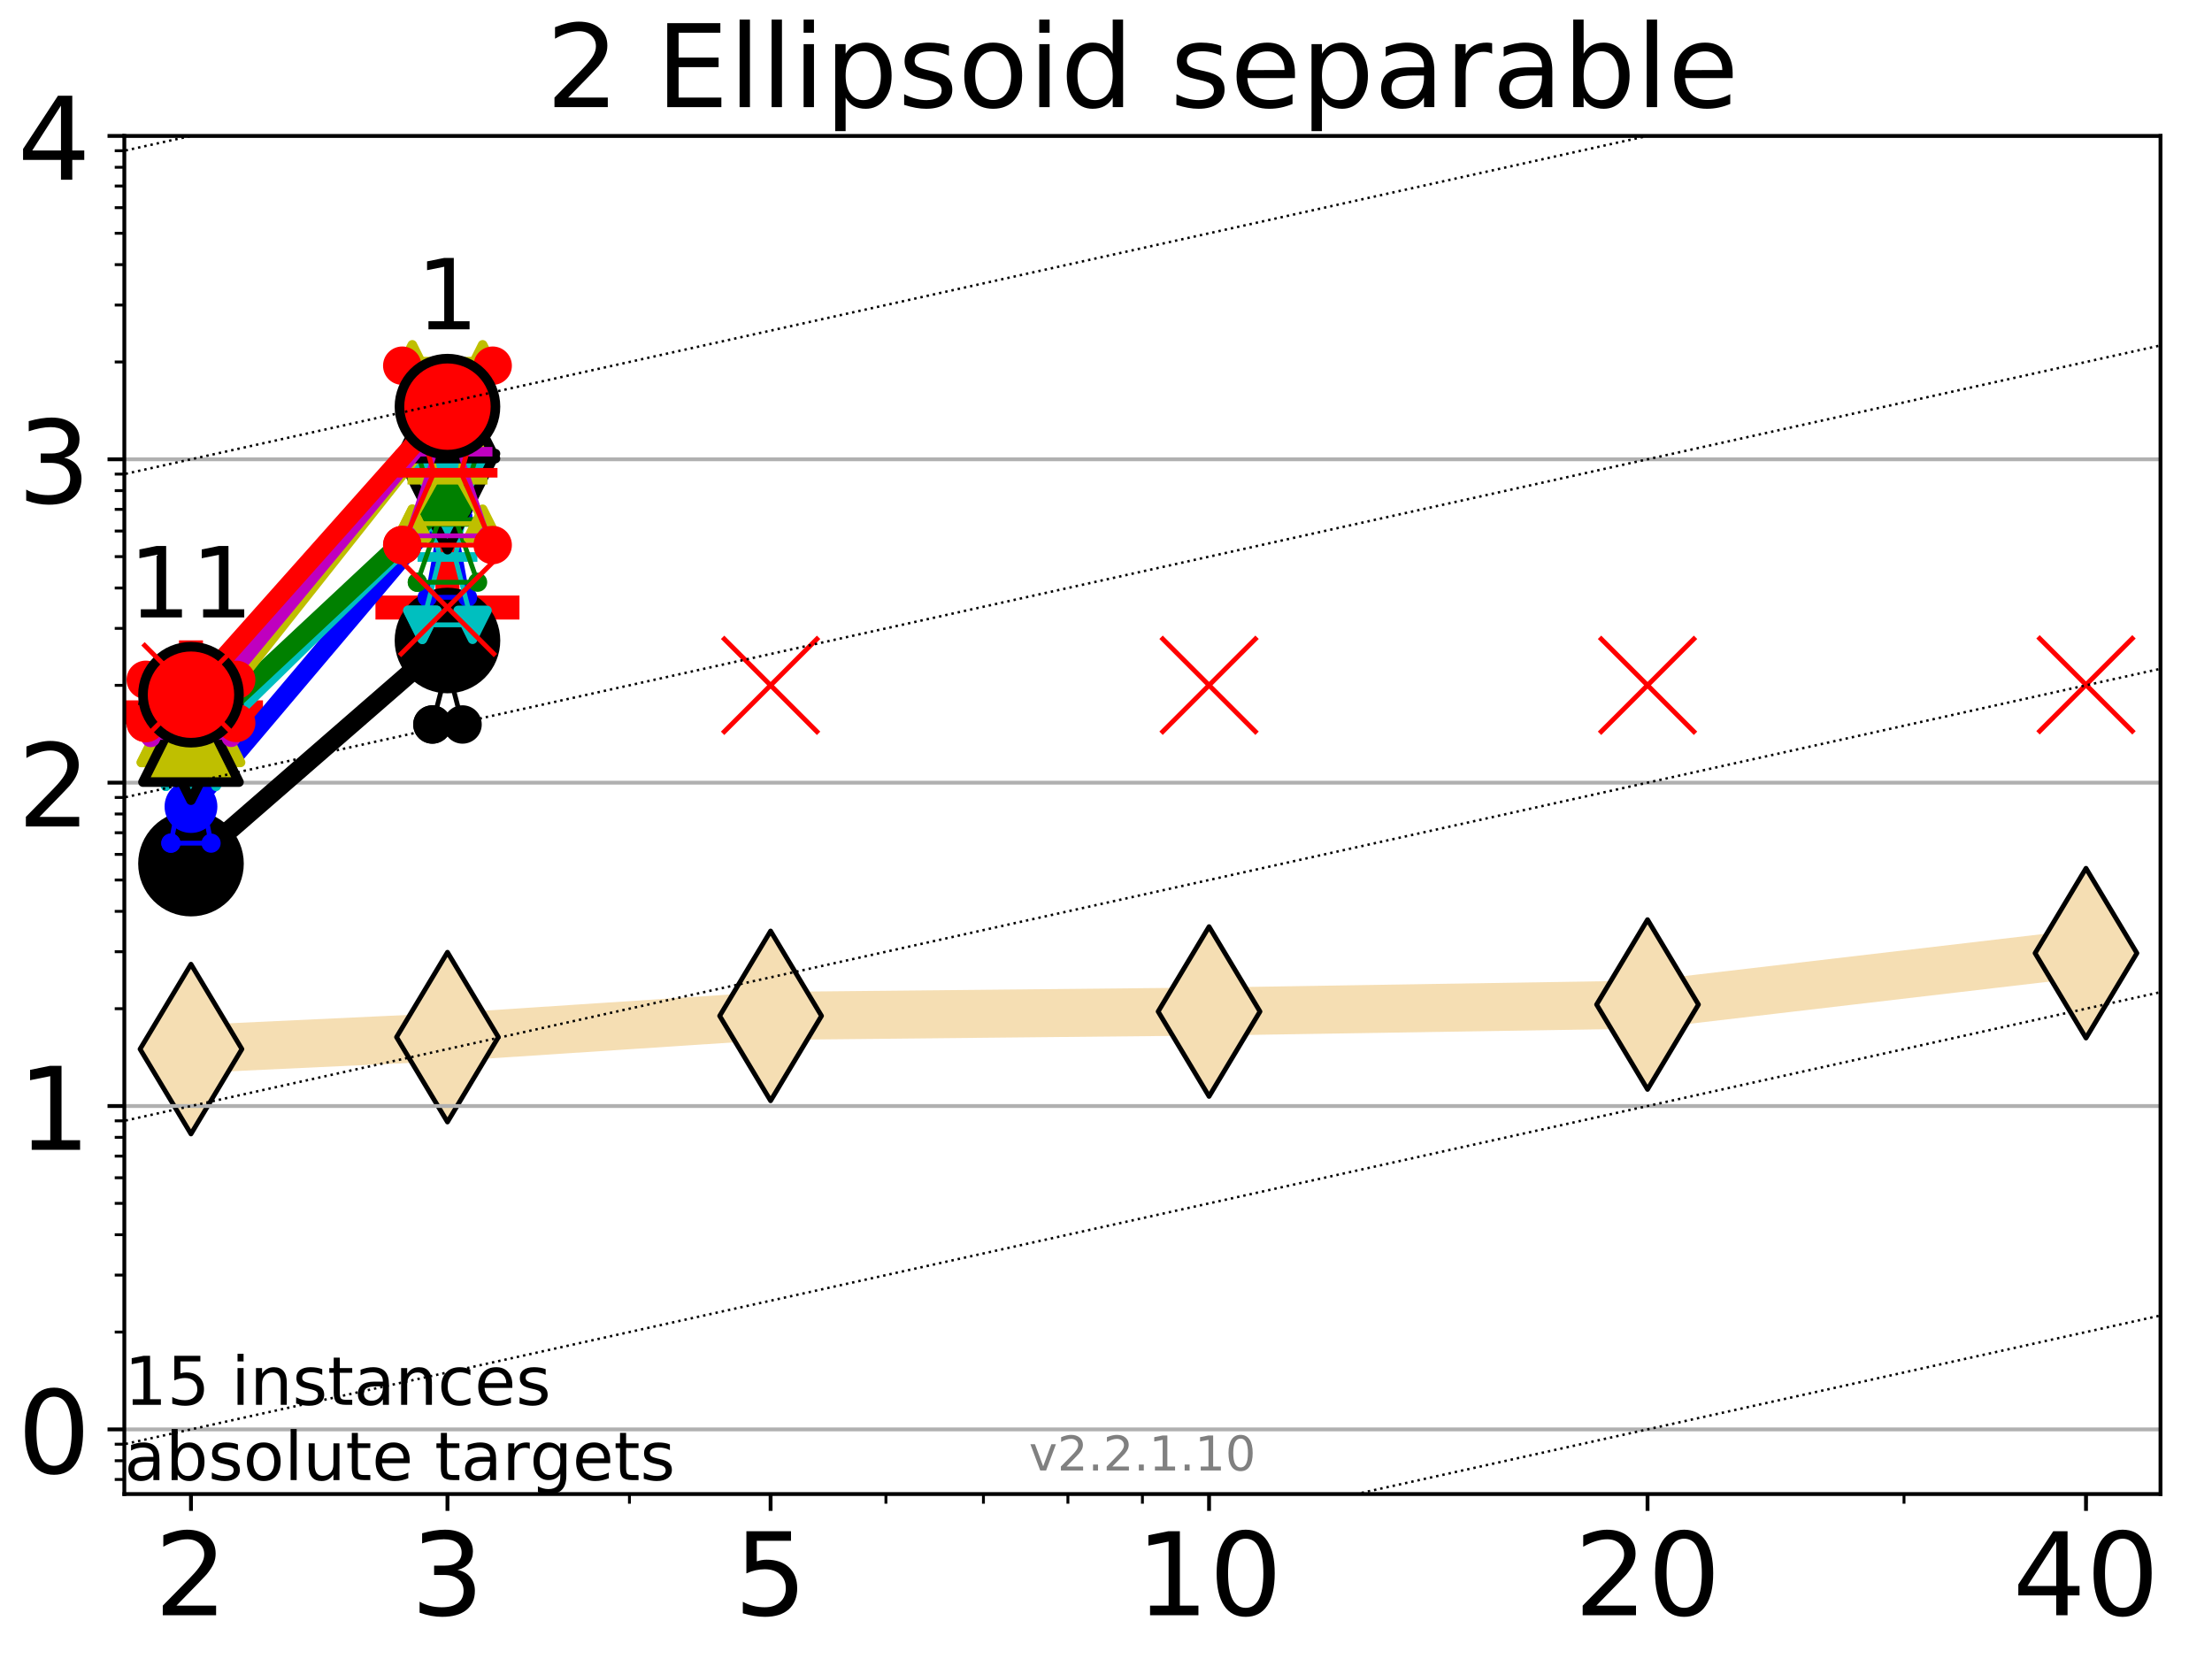 <?xml version="1.0" encoding="utf-8" standalone="no"?>
<!DOCTYPE svg PUBLIC "-//W3C//DTD SVG 1.1//EN"
  "http://www.w3.org/Graphics/SVG/1.1/DTD/svg11.dtd">
<!-- Created with matplotlib (http://matplotlib.org/) -->
<svg height="345.6pt" version="1.1" viewBox="0 0 460.8 345.6" width="460.8pt" xmlns="http://www.w3.org/2000/svg" xmlns:xlink="http://www.w3.org/1999/xlink">
 <defs>
  <style type="text/css">
*{stroke-linecap:butt;stroke-linejoin:round;}
  </style>
 </defs>
 <g id="figure_1">
  <g id="patch_1">
   <path d="M 0 345.6 
L 460.8 345.6 
L 460.8 0 
L 0 0 
z
" style="fill:#ffffff;"/>
  </g>
  <g id="axes_1">
   <g id="patch_2">
    <path d="M 25.9 311.24 
L 450.072 311.24 
L 450.072 28.32 
L 25.9 28.32 
z
" style="fill:#ffffff;"/>
   </g>
   <g id="line2d_1">
    <path clip-path="url(#p20075b261d)" d="M 39.784 218.544 
L 93.215 216.053 
L 160.53 211.628 
L 251.87 210.719 
L 343.211 209.263 
L 434.551 198.56 
" style="fill:none;stroke:#f5deb3;stroke-linecap:square;stroke-width:10;"/>
    <defs>
     <path d="M -0 17.678 
L 10.607 0 
L 0 -17.678 
L -10.607 -0 
z
" id="m972cfea1f5" style="stroke:#000000;stroke-linejoin:miter;"/>
    </defs>
    <g clip-path="url(#p20075b261d)">
     <use style="fill:#f5deb3;stroke:#000000;stroke-linejoin:miter;" x="39.784" xlink:href="#m972cfea1f5" y="218.544"/>
     <use style="fill:#f5deb3;stroke:#000000;stroke-linejoin:miter;" x="93.215" xlink:href="#m972cfea1f5" y="216.053"/>
     <use style="fill:#f5deb3;stroke:#000000;stroke-linejoin:miter;" x="160.53" xlink:href="#m972cfea1f5" y="211.628"/>
     <use style="fill:#f5deb3;stroke:#000000;stroke-linejoin:miter;" x="251.87" xlink:href="#m972cfea1f5" y="210.719"/>
     <use style="fill:#f5deb3;stroke:#000000;stroke-linejoin:miter;" x="343.211" xlink:href="#m972cfea1f5" y="209.263"/>
     <use style="fill:#f5deb3;stroke:#000000;stroke-linejoin:miter;" x="434.551" xlink:href="#m972cfea1f5" y="198.56"/>
    </g>
   </g>
   <g id="line2d_2">
    <defs>
     <path d="M -15 0 
L 15 0 
M 0 15 
L 0 -15 
" id="ma375ad70b9" style="stroke:#ff0000;stroke-width:5;"/>
    </defs>
    <g clip-path="url(#p20075b261d)">
     <use style="fill:#ff0000;stroke:#ff0000;stroke-width:5;" x="93.215" xlink:href="#ma375ad70b9" y="126.562"/>
    </g>
   </g>
   <g id="line2d_3">
    <g clip-path="url(#p20075b261d)">
     <use style="fill:#ff0000;stroke:#ff0000;stroke-width:5;" x="39.784" xlink:href="#ma375ad70b9" y="148.394"/>
    </g>
   </g>
   <g id="matplotlib.axis_1">
    <g id="xtick_1">
     <g id="line2d_4">
      <defs>
       <path d="M 0 0 
L 0 3.5 
" id="m5b52844f54" style="stroke:#000000;stroke-width:0.8;"/>
      </defs>
      <g>
       <use style="stroke:#000000;stroke-width:0.8;" x="39.784" xlink:href="#m5b52844f54" y="311.24"/>
      </g>
     </g>
     <g id="text_1">
      <!-- 2 -->
      <defs>
       <path d="M 19.188 8.297 
L 53.609 8.297 
L 53.609 0 
L 7.328 0 
L 7.328 8.297 
Q 12.938 14.109 22.625 23.891 
Q 32.328 33.688 34.812 36.531 
Q 39.547 41.844 41.422 45.531 
Q 43.312 49.219 43.312 52.781 
Q 43.312 58.594 39.234 62.25 
Q 35.156 65.922 28.609 65.922 
Q 23.969 65.922 18.812 64.312 
Q 13.672 62.703 7.812 59.422 
L 7.812 69.391 
Q 13.766 71.781 18.938 73 
Q 24.125 74.219 28.422 74.219 
Q 39.75 74.219 46.484 68.547 
Q 53.219 62.891 53.219 53.422 
Q 53.219 48.922 51.531 44.891 
Q 49.859 40.875 45.406 35.406 
Q 44.188 33.984 37.641 27.219 
Q 31.109 20.453 19.188 8.297 
z
" id="DejaVuSans-32"/>
      </defs>
      <g transform="translate(32.149 336.476)scale(0.24 -0.24)">
       <use xlink:href="#DejaVuSans-32"/>
      </g>
     </g>
    </g>
    <g id="xtick_2">
     <g id="line2d_5">
      <g>
       <use style="stroke:#000000;stroke-width:0.8;" x="93.215" xlink:href="#m5b52844f54" y="311.24"/>
      </g>
     </g>
     <g id="text_2">
      <!-- 3 -->
      <defs>
       <path d="M 40.578 39.312 
Q 47.656 37.797 51.625 33 
Q 55.609 28.219 55.609 21.188 
Q 55.609 10.406 48.188 4.484 
Q 40.766 -1.422 27.094 -1.422 
Q 22.516 -1.422 17.656 -0.516 
Q 12.797 0.391 7.625 2.203 
L 7.625 11.719 
Q 11.719 9.328 16.594 8.109 
Q 21.484 6.891 26.812 6.891 
Q 36.078 6.891 40.938 10.547 
Q 45.797 14.203 45.797 21.188 
Q 45.797 27.641 41.281 31.266 
Q 36.766 34.906 28.719 34.906 
L 20.219 34.906 
L 20.219 43.016 
L 29.109 43.016 
Q 36.375 43.016 40.234 45.922 
Q 44.094 48.828 44.094 54.297 
Q 44.094 59.906 40.109 62.906 
Q 36.141 65.922 28.719 65.922 
Q 24.656 65.922 20.016 65.031 
Q 15.375 64.156 9.812 62.312 
L 9.812 71.094 
Q 15.438 72.656 20.344 73.438 
Q 25.25 74.219 29.594 74.219 
Q 40.828 74.219 47.359 69.109 
Q 53.906 64.016 53.906 55.328 
Q 53.906 49.266 50.438 45.094 
Q 46.969 40.922 40.578 39.312 
z
" id="DejaVuSans-33"/>
      </defs>
      <g transform="translate(85.58 336.476)scale(0.24 -0.24)">
       <use xlink:href="#DejaVuSans-33"/>
      </g>
     </g>
    </g>
    <g id="xtick_3">
     <g id="line2d_6">
      <g>
       <use style="stroke:#000000;stroke-width:0.8;" x="160.53" xlink:href="#m5b52844f54" y="311.24"/>
      </g>
     </g>
     <g id="text_3">
      <!-- 5 -->
      <defs>
       <path d="M 10.797 72.906 
L 49.516 72.906 
L 49.516 64.594 
L 19.828 64.594 
L 19.828 46.734 
Q 21.969 47.469 24.109 47.828 
Q 26.266 48.188 28.422 48.188 
Q 40.625 48.188 47.75 41.5 
Q 54.891 34.812 54.891 23.391 
Q 54.891 11.625 47.562 5.094 
Q 40.234 -1.422 26.906 -1.422 
Q 22.312 -1.422 17.547 -0.641 
Q 12.797 0.141 7.719 1.703 
L 7.719 11.625 
Q 12.109 9.234 16.797 8.062 
Q 21.484 6.891 26.703 6.891 
Q 35.156 6.891 40.078 11.328 
Q 45.016 15.766 45.016 23.391 
Q 45.016 31 40.078 35.438 
Q 35.156 39.891 26.703 39.891 
Q 22.75 39.891 18.812 39.016 
Q 14.891 38.141 10.797 36.281 
z
" id="DejaVuSans-35"/>
      </defs>
      <g transform="translate(152.895 336.476)scale(0.24 -0.24)">
       <use xlink:href="#DejaVuSans-35"/>
      </g>
     </g>
    </g>
    <g id="xtick_4">
     <g id="line2d_7">
      <g>
       <use style="stroke:#000000;stroke-width:0.8;" x="251.87" xlink:href="#m5b52844f54" y="311.24"/>
      </g>
     </g>
     <g id="text_4">
      <!-- 10 -->
      <defs>
       <path d="M 12.406 8.297 
L 28.516 8.297 
L 28.516 63.922 
L 10.984 60.406 
L 10.984 69.391 
L 28.422 72.906 
L 38.281 72.906 
L 38.281 8.297 
L 54.391 8.297 
L 54.391 0 
L 12.406 0 
z
" id="DejaVuSans-31"/>
       <path d="M 31.781 66.406 
Q 24.172 66.406 20.328 58.906 
Q 16.5 51.422 16.5 36.375 
Q 16.5 21.391 20.328 13.891 
Q 24.172 6.391 31.781 6.391 
Q 39.453 6.391 43.281 13.891 
Q 47.125 21.391 47.125 36.375 
Q 47.125 51.422 43.281 58.906 
Q 39.453 66.406 31.781 66.406 
z
M 31.781 74.219 
Q 44.047 74.219 50.516 64.516 
Q 56.984 54.828 56.984 36.375 
Q 56.984 17.969 50.516 8.266 
Q 44.047 -1.422 31.781 -1.422 
Q 19.531 -1.422 13.062 8.266 
Q 6.594 17.969 6.594 36.375 
Q 6.594 54.828 13.062 64.516 
Q 19.531 74.219 31.781 74.219 
z
" id="DejaVuSans-30"/>
      </defs>
      <g transform="translate(236.6 336.476)scale(0.24 -0.24)">
       <use xlink:href="#DejaVuSans-31"/>
       <use x="63.623" xlink:href="#DejaVuSans-30"/>
      </g>
     </g>
    </g>
    <g id="xtick_5">
     <g id="line2d_8">
      <g>
       <use style="stroke:#000000;stroke-width:0.8;" x="343.211" xlink:href="#m5b52844f54" y="311.24"/>
      </g>
     </g>
     <g id="text_5">
      <!-- 20 -->
      <g transform="translate(327.941 336.476)scale(0.24 -0.24)">
       <use xlink:href="#DejaVuSans-32"/>
       <use x="63.623" xlink:href="#DejaVuSans-30"/>
      </g>
     </g>
    </g>
    <g id="xtick_6">
     <g id="line2d_9">
      <g>
       <use style="stroke:#000000;stroke-width:0.8;" x="434.551" xlink:href="#m5b52844f54" y="311.24"/>
      </g>
     </g>
     <g id="text_6">
      <!-- 40 -->
      <defs>
       <path d="M 37.797 64.312 
L 12.891 25.391 
L 37.797 25.391 
z
M 35.203 72.906 
L 47.609 72.906 
L 47.609 25.391 
L 58.016 25.391 
L 58.016 17.188 
L 47.609 17.188 
L 47.609 0 
L 37.797 0 
L 37.797 17.188 
L 4.891 17.188 
L 4.891 26.703 
z
" id="DejaVuSans-34"/>
      </defs>
      <g transform="translate(419.281 336.476)scale(0.24 -0.24)">
       <use xlink:href="#DejaVuSans-34"/>
       <use x="63.623" xlink:href="#DejaVuSans-30"/>
      </g>
     </g>
    </g>
    <g id="xtick_7">
     <g id="line2d_10">
      <defs>
       <path d="M 0 0 
L 0 2 
" id="m2c2485f15c" style="stroke:#000000;stroke-width:0.6;"/>
      </defs>
      <g>
       <use style="stroke:#000000;stroke-width:0.6;" x="39.784" xlink:href="#m2c2485f15c" y="311.24"/>
      </g>
     </g>
    </g>
    <g id="xtick_8">
     <g id="line2d_11">
      <g>
       <use style="stroke:#000000;stroke-width:0.6;" x="93.215" xlink:href="#m2c2485f15c" y="311.24"/>
      </g>
     </g>
    </g>
    <g id="xtick_9">
     <g id="line2d_12">
      <g>
       <use style="stroke:#000000;stroke-width:0.6;" x="131.125" xlink:href="#m2c2485f15c" y="311.24"/>
      </g>
     </g>
    </g>
    <g id="xtick_10">
     <g id="line2d_13">
      <g>
       <use style="stroke:#000000;stroke-width:0.6;" x="160.53" xlink:href="#m2c2485f15c" y="311.24"/>
      </g>
     </g>
    </g>
    <g id="xtick_11">
     <g id="line2d_14">
      <g>
       <use style="stroke:#000000;stroke-width:0.6;" x="184.555" xlink:href="#m2c2485f15c" y="311.24"/>
      </g>
     </g>
    </g>
    <g id="xtick_12">
     <g id="line2d_15">
      <g>
       <use style="stroke:#000000;stroke-width:0.6;" x="204.869" xlink:href="#m2c2485f15c" y="311.24"/>
      </g>
     </g>
    </g>
    <g id="xtick_13">
     <g id="line2d_16">
      <g>
       <use style="stroke:#000000;stroke-width:0.6;" x="222.465" xlink:href="#m2c2485f15c" y="311.24"/>
      </g>
     </g>
    </g>
    <g id="xtick_14">
     <g id="line2d_17">
      <g>
       <use style="stroke:#000000;stroke-width:0.6;" x="237.986" xlink:href="#m2c2485f15c" y="311.24"/>
      </g>
     </g>
    </g>
    <g id="xtick_15">
     <g id="line2d_18">
      <g>
       <use style="stroke:#000000;stroke-width:0.6;" x="343.211" xlink:href="#m2c2485f15c" y="311.24"/>
      </g>
     </g>
    </g>
    <g id="xtick_16">
     <g id="line2d_19">
      <g>
       <use style="stroke:#000000;stroke-width:0.6;" x="396.641" xlink:href="#m2c2485f15c" y="311.24"/>
      </g>
     </g>
    </g>
    <g id="xtick_17">
     <g id="line2d_20">
      <g>
       <use style="stroke:#000000;stroke-width:0.6;" x="434.551" xlink:href="#m2c2485f15c" y="311.24"/>
      </g>
     </g>
    </g>
   </g>
   <g id="matplotlib.axis_2">
    <g id="ytick_1">
     <g id="line2d_21">
      <path clip-path="url(#p20075b261d)" d="M 25.9 297.768 
L 450.072 297.768 
" style="fill:none;stroke:#b0b0b0;stroke-linecap:square;stroke-width:0.8;"/>
     </g>
     <g id="line2d_22">
      <defs>
       <path d="M 0 0 
L -3.5 0 
" id="mb61bad7399" style="stroke:#000000;stroke-width:0.8;"/>
      </defs>
      <g>
       <use style="stroke:#000000;stroke-width:0.8;" x="25.9" xlink:href="#mb61bad7399" y="297.768"/>
      </g>
     </g>
     <g id="text_7">
      <!-- 0 -->
      <g transform="translate(3.63 306.886)scale(0.24 -0.24)">
       <use xlink:href="#DejaVuSans-30"/>
      </g>
     </g>
    </g>
    <g id="ytick_2">
     <g id="line2d_23">
      <path clip-path="url(#p20075b261d)" d="M 25.9 230.406 
L 450.072 230.406 
" style="fill:none;stroke:#b0b0b0;stroke-linecap:square;stroke-width:0.8;"/>
     </g>
     <g id="line2d_24">
      <g>
       <use style="stroke:#000000;stroke-width:0.8;" x="25.9" xlink:href="#mb61bad7399" y="230.406"/>
      </g>
     </g>
     <g id="text_8">
      <!-- 1 -->
      <g transform="translate(3.63 239.524)scale(0.24 -0.24)">
       <use xlink:href="#DejaVuSans-31"/>
      </g>
     </g>
    </g>
    <g id="ytick_3">
     <g id="line2d_25">
      <path clip-path="url(#p20075b261d)" d="M 25.9 163.044 
L 450.072 163.044 
" style="fill:none;stroke:#b0b0b0;stroke-linecap:square;stroke-width:0.8;"/>
     </g>
     <g id="line2d_26">
      <g>
       <use style="stroke:#000000;stroke-width:0.8;" x="25.9" xlink:href="#mb61bad7399" y="163.044"/>
      </g>
     </g>
     <g id="text_9">
      <!-- 2 -->
      <g transform="translate(3.63 172.162)scale(0.24 -0.24)">
       <use xlink:href="#DejaVuSans-32"/>
      </g>
     </g>
    </g>
    <g id="ytick_4">
     <g id="line2d_27">
      <path clip-path="url(#p20075b261d)" d="M 25.9 95.682 
L 450.072 95.682 
" style="fill:none;stroke:#b0b0b0;stroke-linecap:square;stroke-width:0.8;"/>
     </g>
     <g id="line2d_28">
      <g>
       <use style="stroke:#000000;stroke-width:0.8;" x="25.9" xlink:href="#mb61bad7399" y="95.682"/>
      </g>
     </g>
     <g id="text_10">
      <!-- 3 -->
      <g transform="translate(3.63 104.8)scale(0.24 -0.24)">
       <use xlink:href="#DejaVuSans-33"/>
      </g>
     </g>
    </g>
    <g id="ytick_5">
     <g id="line2d_29">
      <path clip-path="url(#p20075b261d)" d="M 25.9 28.32 
L 450.072 28.32 
" style="fill:none;stroke:#b0b0b0;stroke-linecap:square;stroke-width:0.8;"/>
     </g>
     <g id="line2d_30">
      <g>
       <use style="stroke:#000000;stroke-width:0.8;" x="25.9" xlink:href="#mb61bad7399" y="28.32"/>
      </g>
     </g>
     <g id="text_11">
      <!-- 4 -->
      <g transform="translate(3.63 37.438)scale(0.24 -0.24)">
       <use xlink:href="#DejaVuSans-34"/>
      </g>
     </g>
    </g>
    <g id="ytick_6">
     <g id="line2d_31">
      <defs>
       <path d="M 0 0 
L -2 0 
" id="m30f5bf0f8b" style="stroke:#000000;stroke-width:0.6;"/>
      </defs>
      <g>
       <use style="stroke:#000000;stroke-width:0.6;" x="25.9" xlink:href="#m30f5bf0f8b" y="308.202"/>
      </g>
     </g>
    </g>
    <g id="ytick_7">
     <g id="line2d_32">
      <g>
       <use style="stroke:#000000;stroke-width:0.6;" x="25.9" xlink:href="#m30f5bf0f8b" y="304.296"/>
      </g>
     </g>
    </g>
    <g id="ytick_8">
     <g id="line2d_33">
      <g>
       <use style="stroke:#000000;stroke-width:0.6;" x="25.9" xlink:href="#m30f5bf0f8b" y="300.85"/>
      </g>
     </g>
    </g>
    <g id="ytick_9">
     <g id="line2d_34">
      <g>
       <use style="stroke:#000000;stroke-width:0.6;" x="25.9" xlink:href="#m30f5bf0f8b" y="277.49"/>
      </g>
     </g>
    </g>
    <g id="ytick_10">
     <g id="line2d_35">
      <g>
       <use style="stroke:#000000;stroke-width:0.6;" x="25.9" xlink:href="#m30f5bf0f8b" y="265.628"/>
      </g>
     </g>
    </g>
    <g id="ytick_11">
     <g id="line2d_36">
      <g>
       <use style="stroke:#000000;stroke-width:0.6;" x="25.9" xlink:href="#m30f5bf0f8b" y="257.212"/>
      </g>
     </g>
    </g>
    <g id="ytick_12">
     <g id="line2d_37">
      <g>
       <use style="stroke:#000000;stroke-width:0.6;" x="25.9" xlink:href="#m30f5bf0f8b" y="250.684"/>
      </g>
     </g>
    </g>
    <g id="ytick_13">
     <g id="line2d_38">
      <g>
       <use style="stroke:#000000;stroke-width:0.6;" x="25.9" xlink:href="#m30f5bf0f8b" y="245.35"/>
      </g>
     </g>
    </g>
    <g id="ytick_14">
     <g id="line2d_39">
      <g>
       <use style="stroke:#000000;stroke-width:0.6;" x="25.9" xlink:href="#m30f5bf0f8b" y="240.84"/>
      </g>
     </g>
    </g>
    <g id="ytick_15">
     <g id="line2d_40">
      <g>
       <use style="stroke:#000000;stroke-width:0.6;" x="25.9" xlink:href="#m30f5bf0f8b" y="236.934"/>
      </g>
     </g>
    </g>
    <g id="ytick_16">
     <g id="line2d_41">
      <g>
       <use style="stroke:#000000;stroke-width:0.6;" x="25.9" xlink:href="#m30f5bf0f8b" y="233.488"/>
      </g>
     </g>
    </g>
    <g id="ytick_17">
     <g id="line2d_42">
      <g>
       <use style="stroke:#000000;stroke-width:0.6;" x="25.9" xlink:href="#m30f5bf0f8b" y="210.128"/>
      </g>
     </g>
    </g>
    <g id="ytick_18">
     <g id="line2d_43">
      <g>
       <use style="stroke:#000000;stroke-width:0.6;" x="25.9" xlink:href="#m30f5bf0f8b" y="198.266"/>
      </g>
     </g>
    </g>
    <g id="ytick_19">
     <g id="line2d_44">
      <g>
       <use style="stroke:#000000;stroke-width:0.6;" x="25.9" xlink:href="#m30f5bf0f8b" y="189.85"/>
      </g>
     </g>
    </g>
    <g id="ytick_20">
     <g id="line2d_45">
      <g>
       <use style="stroke:#000000;stroke-width:0.6;" x="25.9" xlink:href="#m30f5bf0f8b" y="183.322"/>
      </g>
     </g>
    </g>
    <g id="ytick_21">
     <g id="line2d_46">
      <g>
       <use style="stroke:#000000;stroke-width:0.6;" x="25.9" xlink:href="#m30f5bf0f8b" y="177.988"/>
      </g>
     </g>
    </g>
    <g id="ytick_22">
     <g id="line2d_47">
      <g>
       <use style="stroke:#000000;stroke-width:0.6;" x="25.9" xlink:href="#m30f5bf0f8b" y="173.478"/>
      </g>
     </g>
    </g>
    <g id="ytick_23">
     <g id="line2d_48">
      <g>
       <use style="stroke:#000000;stroke-width:0.6;" x="25.9" xlink:href="#m30f5bf0f8b" y="169.572"/>
      </g>
     </g>
    </g>
    <g id="ytick_24">
     <g id="line2d_49">
      <g>
       <use style="stroke:#000000;stroke-width:0.6;" x="25.9" xlink:href="#m30f5bf0f8b" y="166.126"/>
      </g>
     </g>
    </g>
    <g id="ytick_25">
     <g id="line2d_50">
      <g>
       <use style="stroke:#000000;stroke-width:0.6;" x="25.9" xlink:href="#m30f5bf0f8b" y="142.766"/>
      </g>
     </g>
    </g>
    <g id="ytick_26">
     <g id="line2d_51">
      <g>
       <use style="stroke:#000000;stroke-width:0.6;" x="25.9" xlink:href="#m30f5bf0f8b" y="130.904"/>
      </g>
     </g>
    </g>
    <g id="ytick_27">
     <g id="line2d_52">
      <g>
       <use style="stroke:#000000;stroke-width:0.6;" x="25.9" xlink:href="#m30f5bf0f8b" y="122.488"/>
      </g>
     </g>
    </g>
    <g id="ytick_28">
     <g id="line2d_53">
      <g>
       <use style="stroke:#000000;stroke-width:0.6;" x="25.9" xlink:href="#m30f5bf0f8b" y="115.96"/>
      </g>
     </g>
    </g>
    <g id="ytick_29">
     <g id="line2d_54">
      <g>
       <use style="stroke:#000000;stroke-width:0.6;" x="25.9" xlink:href="#m30f5bf0f8b" y="110.626"/>
      </g>
     </g>
    </g>
    <g id="ytick_30">
     <g id="line2d_55">
      <g>
       <use style="stroke:#000000;stroke-width:0.6;" x="25.9" xlink:href="#m30f5bf0f8b" y="106.116"/>
      </g>
     </g>
    </g>
    <g id="ytick_31">
     <g id="line2d_56">
      <g>
       <use style="stroke:#000000;stroke-width:0.6;" x="25.9" xlink:href="#m30f5bf0f8b" y="102.21"/>
      </g>
     </g>
    </g>
    <g id="ytick_32">
     <g id="line2d_57">
      <g>
       <use style="stroke:#000000;stroke-width:0.6;" x="25.9" xlink:href="#m30f5bf0f8b" y="98.764"/>
      </g>
     </g>
    </g>
    <g id="ytick_33">
     <g id="line2d_58">
      <g>
       <use style="stroke:#000000;stroke-width:0.6;" x="25.9" xlink:href="#m30f5bf0f8b" y="75.404"/>
      </g>
     </g>
    </g>
    <g id="ytick_34">
     <g id="line2d_59">
      <g>
       <use style="stroke:#000000;stroke-width:0.6;" x="25.9" xlink:href="#m30f5bf0f8b" y="63.542"/>
      </g>
     </g>
    </g>
    <g id="ytick_35">
     <g id="line2d_60">
      <g>
       <use style="stroke:#000000;stroke-width:0.6;" x="25.9" xlink:href="#m30f5bf0f8b" y="55.126"/>
      </g>
     </g>
    </g>
    <g id="ytick_36">
     <g id="line2d_61">
      <g>
       <use style="stroke:#000000;stroke-width:0.6;" x="25.9" xlink:href="#m30f5bf0f8b" y="48.598"/>
      </g>
     </g>
    </g>
    <g id="ytick_37">
     <g id="line2d_62">
      <g>
       <use style="stroke:#000000;stroke-width:0.6;" x="25.9" xlink:href="#m30f5bf0f8b" y="43.264"/>
      </g>
     </g>
    </g>
    <g id="ytick_38">
     <g id="line2d_63">
      <g>
       <use style="stroke:#000000;stroke-width:0.6;" x="25.9" xlink:href="#m30f5bf0f8b" y="38.755"/>
      </g>
     </g>
    </g>
    <g id="ytick_39">
     <g id="line2d_64">
      <g>
       <use style="stroke:#000000;stroke-width:0.6;" x="25.9" xlink:href="#m30f5bf0f8b" y="34.848"/>
      </g>
     </g>
    </g>
    <g id="ytick_40">
     <g id="line2d_65">
      <g>
       <use style="stroke:#000000;stroke-width:0.6;" x="25.9" xlink:href="#m30f5bf0f8b" y="31.402"/>
      </g>
     </g>
    </g>
   </g>
   <g id="line2d_66">
    <path clip-path="url(#p20075b261d)" d="M 36.644 178.98 
L 38.842 178.48 
L 36.644 177.029 
L 42.924 177.029 
L 40.726 178.48 
L 42.924 178.98 
L 36.644 178.98 
" style="fill:none;stroke:#000000;stroke-linecap:square;"/>
   </g>
   <g id="line2d_67">
    <path clip-path="url(#p20075b261d)" d="M 36.644 178.98 
L 42.924 178.98 
L 42.924 177.029 
L 36.644 177.029 
L 36.644 178.98 
" style="fill:none;"/>
    <defs>
     <path d="M 0 3 
C 0.796 3 1.559 2.684 2.121 2.121 
C 2.684 1.559 3 0.796 3 0 
C 3 -0.796 2.684 -1.559 2.121 -2.121 
C 1.559 -2.684 0.796 -3 0 -3 
C -0.796 -3 -1.559 -2.684 -2.121 -2.121 
C -2.684 -1.559 -3 -0.796 -3 0 
C -3 0.796 -2.684 1.559 -2.121 2.121 
C -1.559 2.684 -0.796 3 0 3 
z
" id="m037dd85ccc" style="stroke:#000000;stroke-width:2;"/>
    </defs>
    <g clip-path="url(#p20075b261d)">
     <use style="stroke:#000000;stroke-width:2;" x="36.644" xlink:href="#m037dd85ccc" y="178.98"/>
     <use style="stroke:#000000;stroke-width:2;" x="42.924" xlink:href="#m037dd85ccc" y="178.98"/>
     <use style="stroke:#000000;stroke-width:2;" x="42.924" xlink:href="#m037dd85ccc" y="177.029"/>
     <use style="stroke:#000000;stroke-width:2;" x="36.644" xlink:href="#m037dd85ccc" y="177.029"/>
     <use style="stroke:#000000;stroke-width:2;" x="36.644" xlink:href="#m037dd85ccc" y="178.98"/>
    </g>
   </g>
   <g id="line2d_68">
    <path clip-path="url(#p20075b261d)" d="M 36.644 178.48 
L 42.924 178.48 
" style="fill:none;stroke:#000000;stroke-linecap:square;stroke-width:2;"/>
   </g>
   <g id="line2d_69">
    <path clip-path="url(#p20075b261d)" d="M 90.075 150.923 
L 92.273 142.451 
L 90.075 131.396 
L 96.355 131.396 
L 94.157 142.451 
L 96.355 150.923 
L 90.075 150.923 
" style="fill:none;stroke:#000000;stroke-linecap:square;"/>
   </g>
   <g id="line2d_70">
    <path clip-path="url(#p20075b261d)" d="M 90.075 150.923 
L 96.355 150.923 
L 96.355 131.396 
L 90.075 131.396 
L 90.075 150.923 
" style="fill:none;"/>
    <g clip-path="url(#p20075b261d)">
     <use style="stroke:#000000;stroke-width:2;" x="90.075" xlink:href="#m037dd85ccc" y="150.923"/>
     <use style="stroke:#000000;stroke-width:2;" x="96.355" xlink:href="#m037dd85ccc" y="150.923"/>
     <use style="stroke:#000000;stroke-width:2;" x="96.355" xlink:href="#m037dd85ccc" y="131.396"/>
     <use style="stroke:#000000;stroke-width:2;" x="90.075" xlink:href="#m037dd85ccc" y="131.396"/>
     <use style="stroke:#000000;stroke-width:2;" x="90.075" xlink:href="#m037dd85ccc" y="150.923"/>
    </g>
   </g>
   <g id="line2d_71">
    <path clip-path="url(#p20075b261d)" d="M 90.075 142.451 
L 96.355 142.451 
" style="fill:none;stroke:#000000;stroke-linecap:square;stroke-width:2;"/>
   </g>
   <g id="line2d_72">
    <path clip-path="url(#p20075b261d)" d="M 39.784 179.902 
L 93.215 133.432 
" style="fill:none;stroke:#000000;stroke-linecap:square;stroke-width:4;"/>
   </g>
   <g id="line2d_73">
    <path clip-path="url(#p20075b261d)" d="M 39.784 179.902 
L 93.215 133.432 
" style="fill:none;"/>
    <defs>
     <path d="M 0 10 
C 2.652 10 5.196 8.946 7.071 7.071 
C 8.946 5.196 10 2.652 10 0 
C 10 -2.652 8.946 -5.196 7.071 -7.071 
C 5.196 -8.946 2.652 -10 0 -10 
C -2.652 -10 -5.196 -8.946 -7.071 -7.071 
C -8.946 -5.196 -10 -2.652 -10 0 
C -10 2.652 -8.946 5.196 -7.071 7.071 
C -5.196 8.946 -2.652 10 0 10 
z
" id="m25da7ec4b4" style="stroke:#000000;stroke-width:2;"/>
    </defs>
    <g clip-path="url(#p20075b261d)">
     <use style="stroke:#000000;stroke-width:2;" x="39.784" xlink:href="#m25da7ec4b4" y="179.902"/>
     <use style="stroke:#000000;stroke-width:2;" x="93.215" xlink:href="#m25da7ec4b4" y="133.432"/>
    </g>
   </g>
   <g id="line2d_74">
    <path clip-path="url(#p20075b261d)" d="M 35.597 175.646 
L 38.528 160.792 
L 35.597 160.792 
L 43.971 160.792 
L 41.04 160.792 
L 43.971 175.646 
L 35.597 175.646 
" style="fill:none;stroke:#0000ff;stroke-linecap:square;"/>
   </g>
   <g id="line2d_75">
    <path clip-path="url(#p20075b261d)" d="M 35.597 175.646 
L 43.971 175.646 
L 43.971 160.792 
L 35.597 160.792 
L 35.597 175.646 
" style="fill:none;"/>
    <defs>
     <path d="M 0 1.5 
C 0.398 1.5 0.779 1.342 1.061 1.061 
C 1.342 0.779 1.5 0.398 1.5 0 
C 1.5 -0.398 1.342 -0.779 1.061 -1.061 
C 0.779 -1.342 0.398 -1.5 0 -1.5 
C -0.398 -1.5 -0.779 -1.342 -1.061 -1.061 
C -1.342 -0.779 -1.5 -0.398 -1.5 0 
C -1.5 0.398 -1.342 0.779 -1.061 1.061 
C -0.779 1.342 -0.398 1.5 0 1.5 
z
" id="mae29ab3025" style="stroke:#0000ff;"/>
    </defs>
    <g clip-path="url(#p20075b261d)">
     <use style="fill:#0000ff;stroke:#0000ff;" x="35.597" xlink:href="#mae29ab3025" y="175.646"/>
     <use style="fill:#0000ff;stroke:#0000ff;" x="43.971" xlink:href="#mae29ab3025" y="175.646"/>
     <use style="fill:#0000ff;stroke:#0000ff;" x="43.971" xlink:href="#mae29ab3025" y="160.792"/>
     <use style="fill:#0000ff;stroke:#0000ff;" x="35.597" xlink:href="#mae29ab3025" y="160.792"/>
     <use style="fill:#0000ff;stroke:#0000ff;" x="35.597" xlink:href="#mae29ab3025" y="175.646"/>
    </g>
   </g>
   <g id="line2d_76">
    <path clip-path="url(#p20075b261d)" d="M 35.597 160.792 
L 43.971 160.792 
" style="fill:none;stroke:#0000ff;stroke-linecap:square;stroke-width:2;"/>
   </g>
   <g id="line2d_77">
    <path clip-path="url(#p20075b261d)" d="M 89.028 124.428 
L 91.959 108.12 
L 89.028 97.889 
L 97.401 97.889 
L 94.471 108.12 
L 97.401 124.428 
L 89.028 124.428 
" style="fill:none;stroke:#0000ff;stroke-linecap:square;"/>
   </g>
   <g id="line2d_78">
    <path clip-path="url(#p20075b261d)" d="M 89.028 124.428 
L 97.401 124.428 
L 97.401 97.889 
L 89.028 97.889 
L 89.028 124.428 
" style="fill:none;"/>
    <g clip-path="url(#p20075b261d)">
     <use style="fill:#0000ff;stroke:#0000ff;" x="89.028" xlink:href="#mae29ab3025" y="124.428"/>
     <use style="fill:#0000ff;stroke:#0000ff;" x="97.401" xlink:href="#mae29ab3025" y="124.428"/>
     <use style="fill:#0000ff;stroke:#0000ff;" x="97.401" xlink:href="#mae29ab3025" y="97.889"/>
     <use style="fill:#0000ff;stroke:#0000ff;" x="89.028" xlink:href="#mae29ab3025" y="97.889"/>
     <use style="fill:#0000ff;stroke:#0000ff;" x="89.028" xlink:href="#mae29ab3025" y="124.428"/>
    </g>
   </g>
   <g id="line2d_79">
    <path clip-path="url(#p20075b261d)" d="M 89.028 108.12 
L 97.401 108.12 
" style="fill:none;stroke:#0000ff;stroke-linecap:square;stroke-width:2;"/>
   </g>
   <g id="line2d_80">
    <path clip-path="url(#p20075b261d)" d="M 39.784 168.02 
L 93.215 104.902 
" style="fill:none;stroke:#0000ff;stroke-linecap:square;stroke-width:4;"/>
   </g>
   <g id="line2d_81">
    <path clip-path="url(#p20075b261d)" d="M 39.784 168.02 
L 93.215 104.902 
" style="fill:none;"/>
    <defs>
     <path d="M 0 5 
C 1.326 5 2.598 4.473 3.536 3.536 
C 4.473 2.598 5 1.326 5 0 
C 5 -1.326 4.473 -2.598 3.536 -3.536 
C 2.598 -4.473 1.326 -5 0 -5 
C -1.326 -5 -2.598 -4.473 -3.536 -3.536 
C -4.473 -2.598 -5 -1.326 -5 0 
C -5 1.326 -4.473 2.598 -3.536 3.536 
C -2.598 4.473 -1.326 5 0 5 
z
" id="mf1c0ef8875" style="stroke:#0000ff;"/>
    </defs>
    <g clip-path="url(#p20075b261d)">
     <use style="fill:#0000ff;stroke:#0000ff;" x="39.784" xlink:href="#mf1c0ef8875" y="168.02"/>
     <use style="fill:#0000ff;stroke:#0000ff;" x="93.215" xlink:href="#mf1c0ef8875" y="104.902"/>
    </g>
   </g>
   <g id="line2d_82">
    <path clip-path="url(#p20075b261d)" d="M 34.551 160.792 
L 38.214 159.211 
L 34.551 152.174 
L 45.017 152.174 
L 41.354 159.211 
L 45.017 160.792 
L 34.551 160.792 
" style="fill:none;stroke:#00bfbf;stroke-linecap:square;"/>
   </g>
   <g id="line2d_83">
    <path clip-path="url(#p20075b261d)" d="M 34.551 160.792 
L 45.017 160.792 
L 45.017 152.174 
L 34.551 152.174 
L 34.551 160.792 
" style="fill:none;"/>
    <defs>
     <path d="M -0 3 
L 3 -3 
L -3 -3 
z
" id="m002bcbde0f" style="stroke:#00bfbf;stroke-linejoin:miter;stroke-width:2;"/>
    </defs>
    <g clip-path="url(#p20075b261d)">
     <use style="fill:#00bfbf;stroke:#00bfbf;stroke-linejoin:miter;stroke-width:2;" x="34.551" xlink:href="#m002bcbde0f" y="160.792"/>
     <use style="fill:#00bfbf;stroke:#00bfbf;stroke-linejoin:miter;stroke-width:2;" x="45.017" xlink:href="#m002bcbde0f" y="160.792"/>
     <use style="fill:#00bfbf;stroke:#00bfbf;stroke-linejoin:miter;stroke-width:2;" x="45.017" xlink:href="#m002bcbde0f" y="152.174"/>
     <use style="fill:#00bfbf;stroke:#00bfbf;stroke-linejoin:miter;stroke-width:2;" x="34.551" xlink:href="#m002bcbde0f" y="152.174"/>
     <use style="fill:#00bfbf;stroke:#00bfbf;stroke-linejoin:miter;stroke-width:2;" x="34.551" xlink:href="#m002bcbde0f" y="160.792"/>
    </g>
   </g>
   <g id="line2d_84">
    <path clip-path="url(#p20075b261d)" d="M 34.551 159.211 
L 45.017 159.211 
" style="fill:none;stroke:#00bfbf;stroke-linecap:square;stroke-width:2;"/>
   </g>
   <g id="line2d_85">
    <path clip-path="url(#p20075b261d)" d="M 87.982 130.166 
L 91.645 116.028 
L 87.982 100.806 
L 98.448 100.806 
L 94.785 116.028 
L 98.448 130.166 
L 87.982 130.166 
" style="fill:none;stroke:#00bfbf;stroke-linecap:square;"/>
   </g>
   <g id="line2d_86">
    <path clip-path="url(#p20075b261d)" d="M 87.982 130.166 
L 98.448 130.166 
L 98.448 100.806 
L 87.982 100.806 
L 87.982 130.166 
" style="fill:none;"/>
    <g clip-path="url(#p20075b261d)">
     <use style="fill:#00bfbf;stroke:#00bfbf;stroke-linejoin:miter;stroke-width:2;" x="87.982" xlink:href="#m002bcbde0f" y="130.166"/>
     <use style="fill:#00bfbf;stroke:#00bfbf;stroke-linejoin:miter;stroke-width:2;" x="98.448" xlink:href="#m002bcbde0f" y="130.166"/>
     <use style="fill:#00bfbf;stroke:#00bfbf;stroke-linejoin:miter;stroke-width:2;" x="98.448" xlink:href="#m002bcbde0f" y="100.806"/>
     <use style="fill:#00bfbf;stroke:#00bfbf;stroke-linejoin:miter;stroke-width:2;" x="87.982" xlink:href="#m002bcbde0f" y="100.806"/>
     <use style="fill:#00bfbf;stroke:#00bfbf;stroke-linejoin:miter;stroke-width:2;" x="87.982" xlink:href="#m002bcbde0f" y="130.166"/>
    </g>
   </g>
   <g id="line2d_87">
    <path clip-path="url(#p20075b261d)" d="M 87.982 116.028 
L 98.448 116.028 
" style="fill:none;stroke:#00bfbf;stroke-linecap:square;stroke-width:2;"/>
   </g>
   <g id="line2d_88">
    <path clip-path="url(#p20075b261d)" d="M 39.784 156.692 
L 93.215 104.504 
" style="fill:none;stroke:#00bfbf;stroke-linecap:square;stroke-width:4;"/>
   </g>
   <g id="line2d_89">
    <path clip-path="url(#p20075b261d)" d="M 39.784 156.692 
L 93.215 104.504 
" style="fill:none;"/>
    <defs>
     <path d="M -0 10 
L 10 -10 
L -10 -10 
z
" id="m3489045e03" style="stroke:#000000;stroke-linejoin:miter;stroke-width:2;"/>
    </defs>
    <g clip-path="url(#p20075b261d)">
     <use style="fill:#00bfbf;stroke:#000000;stroke-linejoin:miter;stroke-width:2;" x="39.784" xlink:href="#m3489045e03" y="156.692"/>
     <use style="fill:#00bfbf;stroke:#000000;stroke-linejoin:miter;stroke-width:2;" x="93.215" xlink:href="#m3489045e03" y="104.504"/>
    </g>
   </g>
   <g id="line2d_90">
    <path clip-path="url(#p20075b261d)" d="M 33.504 157.71 
L 37.9 155.708 
L 33.504 150.988 
L 46.064 150.988 
L 41.668 155.708 
L 46.064 157.71 
L 33.504 157.71 
" style="fill:none;stroke:#008000;stroke-linecap:square;"/>
   </g>
   <g id="line2d_91">
    <path clip-path="url(#p20075b261d)" d="M 33.504 157.71 
L 46.064 157.71 
L 46.064 150.988 
L 33.504 150.988 
L 33.504 157.71 
" style="fill:none;"/>
    <defs>
     <path d="M 0 1.5 
C 0.398 1.5 0.779 1.342 1.061 1.061 
C 1.342 0.779 1.5 0.398 1.5 0 
C 1.5 -0.398 1.342 -0.779 1.061 -1.061 
C 0.779 -1.342 0.398 -1.5 0 -1.5 
C -0.398 -1.5 -0.779 -1.342 -1.061 -1.061 
C -1.342 -0.779 -1.5 -0.398 -1.5 0 
C -1.5 0.398 -1.342 0.779 -1.061 1.061 
C -0.779 1.342 -0.398 1.5 0 1.5 
z
" id="m4bc0f9b9c9" style="stroke:#008000;"/>
    </defs>
    <g clip-path="url(#p20075b261d)">
     <use style="fill:#008000;stroke:#008000;" x="33.504" xlink:href="#m4bc0f9b9c9" y="157.71"/>
     <use style="fill:#008000;stroke:#008000;" x="46.064" xlink:href="#m4bc0f9b9c9" y="157.71"/>
     <use style="fill:#008000;stroke:#008000;" x="46.064" xlink:href="#m4bc0f9b9c9" y="150.988"/>
     <use style="fill:#008000;stroke:#008000;" x="33.504" xlink:href="#m4bc0f9b9c9" y="150.988"/>
     <use style="fill:#008000;stroke:#008000;" x="33.504" xlink:href="#m4bc0f9b9c9" y="157.71"/>
    </g>
   </g>
   <g id="line2d_92">
    <path clip-path="url(#p20075b261d)" d="M 33.504 155.708 
L 46.064 155.708 
" style="fill:none;stroke:#008000;stroke-linecap:square;stroke-width:2;"/>
   </g>
   <g id="line2d_93">
    <path clip-path="url(#p20075b261d)" d="M 86.935 121.294 
L 91.331 108.73 
L 86.935 94.106 
L 99.495 94.106 
L 95.099 108.73 
L 99.495 121.294 
L 86.935 121.294 
" style="fill:none;stroke:#008000;stroke-linecap:square;"/>
   </g>
   <g id="line2d_94">
    <path clip-path="url(#p20075b261d)" d="M 86.935 121.294 
L 99.495 121.294 
L 99.495 94.106 
L 86.935 94.106 
L 86.935 121.294 
" style="fill:none;"/>
    <g clip-path="url(#p20075b261d)">
     <use style="fill:#008000;stroke:#008000;" x="86.935" xlink:href="#m4bc0f9b9c9" y="121.294"/>
     <use style="fill:#008000;stroke:#008000;" x="99.495" xlink:href="#m4bc0f9b9c9" y="121.294"/>
     <use style="fill:#008000;stroke:#008000;" x="99.495" xlink:href="#m4bc0f9b9c9" y="94.106"/>
     <use style="fill:#008000;stroke:#008000;" x="86.935" xlink:href="#m4bc0f9b9c9" y="94.106"/>
     <use style="fill:#008000;stroke:#008000;" x="86.935" xlink:href="#m4bc0f9b9c9" y="121.294"/>
    </g>
   </g>
   <g id="line2d_95">
    <path clip-path="url(#p20075b261d)" d="M 86.935 108.73 
L 99.495 108.73 
" style="fill:none;stroke:#008000;stroke-linecap:square;stroke-width:2;"/>
   </g>
   <g id="line2d_96">
    <path clip-path="url(#p20075b261d)" d="M 39.784 154.066 
L 93.215 104.137 
" style="fill:none;stroke:#008000;stroke-linecap:square;stroke-width:4;"/>
   </g>
   <g id="line2d_97">
    <path clip-path="url(#p20075b261d)" d="M 39.784 154.066 
L 93.215 104.137 
" style="fill:none;"/>
    <defs>
     <path d="M 0 5 
C 1.326 5 2.598 4.473 3.536 3.536 
C 4.473 2.598 5 1.326 5 0 
C 5 -1.326 4.473 -2.598 3.536 -3.536 
C 2.598 -4.473 1.326 -5 0 -5 
C -1.326 -5 -2.598 -4.473 -3.536 -3.536 
C -4.473 -2.598 -5 -1.326 -5 0 
C -5 1.326 -4.473 2.598 -3.536 3.536 
C -2.598 4.473 -1.326 5 0 5 
z
" id="md5e1856ba4" style="stroke:#008000;"/>
    </defs>
    <g clip-path="url(#p20075b261d)">
     <use style="fill:#008000;stroke:#008000;" x="39.784" xlink:href="#md5e1856ba4" y="154.066"/>
     <use style="fill:#008000;stroke:#008000;" x="93.215" xlink:href="#md5e1856ba4" y="104.137"/>
    </g>
   </g>
   <g id="line2d_98">
    <path clip-path="url(#p20075b261d)" d="M 32.458 155.822 
L 37.586 152.785 
L 32.458 149.848 
L 47.11 149.848 
L 41.982 152.785 
L 47.11 155.822 
L 32.458 155.822 
" style="fill:none;stroke:#bfbf00;stroke-linecap:square;"/>
   </g>
   <g id="line2d_99">
    <path clip-path="url(#p20075b261d)" d="M 32.458 155.822 
L 47.11 155.822 
L 47.11 149.848 
L 32.458 149.848 
L 32.458 155.822 
" style="fill:none;"/>
    <defs>
     <path d="M 0 -3 
L -3 3 
L 3 3 
z
" id="m5732de6670" style="stroke:#bfbf00;stroke-linejoin:miter;stroke-width:2;"/>
    </defs>
    <g clip-path="url(#p20075b261d)">
     <use style="fill:#bfbf00;stroke:#bfbf00;stroke-linejoin:miter;stroke-width:2;" x="32.458" xlink:href="#m5732de6670" y="155.822"/>
     <use style="fill:#bfbf00;stroke:#bfbf00;stroke-linejoin:miter;stroke-width:2;" x="47.11" xlink:href="#m5732de6670" y="155.822"/>
     <use style="fill:#bfbf00;stroke:#bfbf00;stroke-linejoin:miter;stroke-width:2;" x="47.11" xlink:href="#m5732de6670" y="149.848"/>
     <use style="fill:#bfbf00;stroke:#bfbf00;stroke-linejoin:miter;stroke-width:2;" x="32.458" xlink:href="#m5732de6670" y="149.848"/>
     <use style="fill:#bfbf00;stroke:#bfbf00;stroke-linejoin:miter;stroke-width:2;" x="32.458" xlink:href="#m5732de6670" y="155.822"/>
    </g>
   </g>
   <g id="line2d_100">
    <path clip-path="url(#p20075b261d)" d="M 32.458 152.785 
L 47.11 152.785 
" style="fill:none;stroke:#bfbf00;stroke-linecap:square;stroke-width:2;"/>
   </g>
   <g id="line2d_101">
    <path clip-path="url(#p20075b261d)" d="M 85.888 109.091 
L 91.017 99.936 
L 85.888 74.839 
L 100.541 74.839 
L 95.413 99.936 
L 100.541 109.091 
L 85.888 109.091 
" style="fill:none;stroke:#bfbf00;stroke-linecap:square;"/>
   </g>
   <g id="line2d_102">
    <path clip-path="url(#p20075b261d)" d="M 85.888 109.091 
L 100.541 109.091 
L 100.541 74.839 
L 85.888 74.839 
L 85.888 109.091 
" style="fill:none;"/>
    <g clip-path="url(#p20075b261d)">
     <use style="fill:#bfbf00;stroke:#bfbf00;stroke-linejoin:miter;stroke-width:2;" x="85.888" xlink:href="#m5732de6670" y="109.091"/>
     <use style="fill:#bfbf00;stroke:#bfbf00;stroke-linejoin:miter;stroke-width:2;" x="100.541" xlink:href="#m5732de6670" y="109.091"/>
     <use style="fill:#bfbf00;stroke:#bfbf00;stroke-linejoin:miter;stroke-width:2;" x="100.541" xlink:href="#m5732de6670" y="74.839"/>
     <use style="fill:#bfbf00;stroke:#bfbf00;stroke-linejoin:miter;stroke-width:2;" x="85.888" xlink:href="#m5732de6670" y="74.839"/>
     <use style="fill:#bfbf00;stroke:#bfbf00;stroke-linejoin:miter;stroke-width:2;" x="85.888" xlink:href="#m5732de6670" y="109.091"/>
    </g>
   </g>
   <g id="line2d_103">
    <path clip-path="url(#p20075b261d)" d="M 85.888 99.936 
L 100.541 99.936 
" style="fill:none;stroke:#bfbf00;stroke-linecap:square;stroke-width:2;"/>
   </g>
   <g id="line2d_104">
    <path clip-path="url(#p20075b261d)" d="M 39.784 152.923 
L 93.215 85.527 
" style="fill:none;stroke:#bfbf00;stroke-linecap:square;stroke-width:4;"/>
   </g>
   <g id="line2d_105">
    <path clip-path="url(#p20075b261d)" d="M 39.784 152.923 
L 93.215 85.527 
" style="fill:none;"/>
    <defs>
     <path d="M 0 -10 
L -10 10 
L 10 10 
z
" id="mebd05d7667" style="stroke:#000000;stroke-linejoin:miter;stroke-width:2;"/>
    </defs>
    <g clip-path="url(#p20075b261d)">
     <use style="fill:#bfbf00;stroke:#000000;stroke-linejoin:miter;stroke-width:2;" x="39.784" xlink:href="#mebd05d7667" y="152.923"/>
     <use style="fill:#bfbf00;stroke:#000000;stroke-linejoin:miter;stroke-width:2;" x="93.215" xlink:href="#mebd05d7667" y="85.527"/>
    </g>
   </g>
   <g id="line2d_106">
    <path clip-path="url(#p20075b261d)" d="M 31.411 153.621 
L 37.272 152.478 
L 31.411 147.349 
L 48.157 147.349 
L 42.296 152.478 
L 48.157 153.621 
L 31.411 153.621 
" style="fill:none;stroke:#bf00bf;stroke-linecap:square;"/>
   </g>
   <g id="line2d_107">
    <path clip-path="url(#p20075b261d)" d="M 31.411 153.621 
L 48.157 153.621 
L 48.157 147.349 
L 31.411 147.349 
L 31.411 153.621 
" style="fill:none;"/>
    <defs>
     <path d="M 0 1.5 
C 0.398 1.5 0.779 1.342 1.061 1.061 
C 1.342 0.779 1.5 0.398 1.5 0 
C 1.5 -0.398 1.342 -0.779 1.061 -1.061 
C 0.779 -1.342 0.398 -1.5 0 -1.5 
C -0.398 -1.5 -0.779 -1.342 -1.061 -1.061 
C -1.342 -0.779 -1.5 -0.398 -1.5 0 
C -1.5 0.398 -1.342 0.779 -1.061 1.061 
C -0.779 1.342 -0.398 1.5 0 1.5 
z
" id="m85372c666e" style="stroke:#bf00bf;"/>
    </defs>
    <g clip-path="url(#p20075b261d)">
     <use style="fill:#bf00bf;stroke:#bf00bf;" x="31.411" xlink:href="#m85372c666e" y="153.621"/>
     <use style="fill:#bf00bf;stroke:#bf00bf;" x="48.157" xlink:href="#m85372c666e" y="153.621"/>
     <use style="fill:#bf00bf;stroke:#bf00bf;" x="48.157" xlink:href="#m85372c666e" y="147.349"/>
     <use style="fill:#bf00bf;stroke:#bf00bf;" x="31.411" xlink:href="#m85372c666e" y="147.349"/>
     <use style="fill:#bf00bf;stroke:#bf00bf;" x="31.411" xlink:href="#m85372c666e" y="153.621"/>
    </g>
   </g>
   <g id="line2d_108">
    <path clip-path="url(#p20075b261d)" d="M 31.411 152.478 
L 48.157 152.478 
" style="fill:none;stroke:#bf00bf;stroke-linecap:square;stroke-width:2;"/>
   </g>
   <g id="line2d_109">
    <path clip-path="url(#p20075b261d)" d="M 84.842 111.618 
L 90.703 94.102 
L 84.842 81.938 
L 101.588 81.938 
L 95.727 94.102 
L 101.588 111.618 
L 84.842 111.618 
" style="fill:none;stroke:#bf00bf;stroke-linecap:square;"/>
   </g>
   <g id="line2d_110">
    <path clip-path="url(#p20075b261d)" d="M 84.842 111.618 
L 101.588 111.618 
L 101.588 81.938 
L 84.842 81.938 
L 84.842 111.618 
" style="fill:none;"/>
    <g clip-path="url(#p20075b261d)">
     <use style="fill:#bf00bf;stroke:#bf00bf;" x="84.842" xlink:href="#m85372c666e" y="111.618"/>
     <use style="fill:#bf00bf;stroke:#bf00bf;" x="101.588" xlink:href="#m85372c666e" y="111.618"/>
     <use style="fill:#bf00bf;stroke:#bf00bf;" x="101.588" xlink:href="#m85372c666e" y="81.938"/>
     <use style="fill:#bf00bf;stroke:#bf00bf;" x="84.842" xlink:href="#m85372c666e" y="81.938"/>
     <use style="fill:#bf00bf;stroke:#bf00bf;" x="84.842" xlink:href="#m85372c666e" y="111.618"/>
    </g>
   </g>
   <g id="line2d_111">
    <path clip-path="url(#p20075b261d)" d="M 84.842 94.102 
L 101.588 94.102 
" style="fill:none;stroke:#bf00bf;stroke-linecap:square;stroke-width:2;"/>
   </g>
   <g id="line2d_112">
    <path clip-path="url(#p20075b261d)" d="M 39.784 149.91 
L 93.215 85.198 
" style="fill:none;stroke:#bf00bf;stroke-linecap:square;stroke-width:4;"/>
   </g>
   <g id="line2d_113">
    <path clip-path="url(#p20075b261d)" d="M 39.784 149.91 
L 93.215 85.198 
" style="fill:none;"/>
    <defs>
     <path d="M 0 5 
C 1.326 5 2.598 4.473 3.536 3.536 
C 4.473 2.598 5 1.326 5 0 
C 5 -1.326 4.473 -2.598 3.536 -3.536 
C 2.598 -4.473 1.326 -5 0 -5 
C -1.326 -5 -2.598 -4.473 -3.536 -3.536 
C -4.473 -2.598 -5 -1.326 -5 0 
C -5 1.326 -4.473 2.598 -3.536 3.536 
C -2.598 4.473 -1.326 5 0 5 
z
" id="m275081d09e" style="stroke:#bf00bf;"/>
    </defs>
    <g clip-path="url(#p20075b261d)">
     <use style="fill:#bf00bf;stroke:#bf00bf;" x="39.784" xlink:href="#m275081d09e" y="149.91"/>
     <use style="fill:#bf00bf;stroke:#bf00bf;" x="93.215" xlink:href="#m275081d09e" y="85.198"/>
    </g>
   </g>
   <g id="line2d_114">
    <path clip-path="url(#p20075b261d)" d="M 30.364 150.603 
L 36.958 146.175 
L 30.364 141.618 
L 49.204 141.618 
L 42.61 146.175 
L 49.204 150.603 
L 30.364 150.603 
" style="fill:none;stroke:#ff0000;stroke-linecap:square;"/>
   </g>
   <g id="line2d_115">
    <path clip-path="url(#p20075b261d)" d="M 30.364 150.603 
L 49.204 150.603 
L 49.204 141.618 
L 30.364 141.618 
L 30.364 150.603 
" style="fill:none;"/>
    <defs>
     <path d="M 0 3 
C 0.796 3 1.559 2.684 2.121 2.121 
C 2.684 1.559 3 0.796 3 0 
C 3 -0.796 2.684 -1.559 2.121 -2.121 
C 1.559 -2.684 0.796 -3 0 -3 
C -0.796 -3 -1.559 -2.684 -2.121 -2.121 
C -2.684 -1.559 -3 -0.796 -3 0 
C -3 0.796 -2.684 1.559 -2.121 2.121 
C -1.559 2.684 -0.796 3 0 3 
z
" id="m58dc47cfba" style="stroke:#ff0000;stroke-width:2;"/>
    </defs>
    <g clip-path="url(#p20075b261d)">
     <use style="fill:#ff0000;stroke:#ff0000;stroke-width:2;" x="30.364" xlink:href="#m58dc47cfba" y="150.603"/>
     <use style="fill:#ff0000;stroke:#ff0000;stroke-width:2;" x="49.204" xlink:href="#m58dc47cfba" y="150.603"/>
     <use style="fill:#ff0000;stroke:#ff0000;stroke-width:2;" x="49.204" xlink:href="#m58dc47cfba" y="141.618"/>
     <use style="fill:#ff0000;stroke:#ff0000;stroke-width:2;" x="30.364" xlink:href="#m58dc47cfba" y="141.618"/>
     <use style="fill:#ff0000;stroke:#ff0000;stroke-width:2;" x="30.364" xlink:href="#m58dc47cfba" y="150.603"/>
    </g>
   </g>
   <g id="line2d_116">
    <path clip-path="url(#p20075b261d)" d="M 30.364 146.175 
L 49.204 146.175 
" style="fill:none;stroke:#ff0000;stroke-linecap:square;stroke-width:2;"/>
   </g>
   <g id="line2d_117">
    <path clip-path="url(#p20075b261d)" d="M 83.795 113.546 
L 90.389 98.489 
L 83.795 76.18 
L 102.635 76.18 
L 96.041 98.489 
L 102.635 113.546 
L 83.795 113.546 
" style="fill:none;stroke:#ff0000;stroke-linecap:square;"/>
   </g>
   <g id="line2d_118">
    <path clip-path="url(#p20075b261d)" d="M 83.795 113.546 
L 102.635 113.546 
L 102.635 76.18 
L 83.795 76.18 
L 83.795 113.546 
" style="fill:none;"/>
    <g clip-path="url(#p20075b261d)">
     <use style="fill:#ff0000;stroke:#ff0000;stroke-width:2;" x="83.795" xlink:href="#m58dc47cfba" y="113.546"/>
     <use style="fill:#ff0000;stroke:#ff0000;stroke-width:2;" x="102.635" xlink:href="#m58dc47cfba" y="113.546"/>
     <use style="fill:#ff0000;stroke:#ff0000;stroke-width:2;" x="102.635" xlink:href="#m58dc47cfba" y="76.18"/>
     <use style="fill:#ff0000;stroke:#ff0000;stroke-width:2;" x="83.795" xlink:href="#m58dc47cfba" y="76.18"/>
     <use style="fill:#ff0000;stroke:#ff0000;stroke-width:2;" x="83.795" xlink:href="#m58dc47cfba" y="113.546"/>
    </g>
   </g>
   <g id="line2d_119">
    <path clip-path="url(#p20075b261d)" d="M 83.795 98.489 
L 102.635 98.489 
" style="fill:none;stroke:#ff0000;stroke-linecap:square;stroke-width:2;"/>
   </g>
   <g id="line2d_120">
    <path clip-path="url(#p20075b261d)" d="M 39.784 144.718 
L 93.215 84.711 
" style="fill:none;stroke:#ff0000;stroke-linecap:square;stroke-width:4;"/>
   </g>
   <g id="line2d_121">
    <path clip-path="url(#p20075b261d)" d="M 39.784 144.718 
L 93.215 84.711 
" style="fill:none;"/>
    <defs>
     <path d="M 0 10 
C 2.652 10 5.196 8.946 7.071 7.071 
C 8.946 5.196 10 2.652 10 0 
C 10 -2.652 8.946 -5.196 7.071 -7.071 
C 5.196 -8.946 2.652 -10 0 -10 
C -2.652 -10 -5.196 -8.946 -7.071 -7.071 
C -8.946 -5.196 -10 -2.652 -10 0 
C -10 2.652 -8.946 5.196 -7.071 7.071 
C -5.196 8.946 -2.652 10 0 10 
z
" id="m3a1769f4dc" style="stroke:#000000;stroke-width:2;"/>
    </defs>
    <g clip-path="url(#p20075b261d)">
     <use style="fill:#ff0000;stroke:#000000;stroke-width:2;" x="39.784" xlink:href="#m3a1769f4dc" y="144.718"/>
     <use style="fill:#ff0000;stroke:#000000;stroke-width:2;" x="93.215" xlink:href="#m3a1769f4dc" y="84.711"/>
    </g>
   </g>
   <g id="line2d_122"/>
   <g id="line2d_123"/>
   <g id="line2d_124"/>
   <g id="line2d_125"/>
   <g id="line2d_126"/>
   <g id="line2d_127"/>
   <g id="line2d_128"/>
   <g id="line2d_129">
    <defs>
     <path d="M -10 10 
L 10 -10 
M -10 -10 
L 10 10 
" id="m770dd060cd" style="stroke:#ff0000;"/>
    </defs>
    <g clip-path="url(#p20075b261d)">
     <use style="fill:#ff0000;stroke:#ff0000;" x="39.784" xlink:href="#m770dd060cd" y="144.113"/>
     <use style="fill:#ff0000;stroke:#ff0000;" x="93.215" xlink:href="#m770dd060cd" y="126.562"/>
     <use style="fill:#ff0000;stroke:#ff0000;" x="160.53" xlink:href="#m770dd060cd" y="142.766"/>
     <use style="fill:#ff0000;stroke:#ff0000;" x="251.87" xlink:href="#m770dd060cd" y="142.751"/>
     <use style="fill:#ff0000;stroke:#ff0000;" x="343.211" xlink:href="#m770dd060cd" y="142.759"/>
     <use style="fill:#ff0000;stroke:#ff0000;" x="434.551" xlink:href="#m770dd060cd" y="142.66"/>
    </g>
   </g>
   <g id="line2d_130">
    <path clip-path="url(#p20075b261d)" d="M 123.249 346.6 
L 461.8 271.44 
" style="fill:none;stroke:#000000;stroke-dasharray:0.5,0.825;stroke-dashoffset:0;stroke-width:0.5;"/>
   </g>
   <g id="line2d_131">
    <path clip-path="url(#p20075b261d)" d="M -1 306.822 
L 461.8 204.078 
" style="fill:none;stroke:#000000;stroke-dasharray:0.5,0.825;stroke-dashoffset:0;stroke-width:0.5;"/>
   </g>
   <g id="line2d_132">
    <path clip-path="url(#p20075b261d)" d="M -1 239.46 
L 461.8 136.716 
" style="fill:none;stroke:#000000;stroke-dasharray:0.5,0.825;stroke-dashoffset:0;stroke-width:0.5;"/>
   </g>
   <g id="line2d_133">
    <path clip-path="url(#p20075b261d)" d="M -1 172.098 
L 461.8 69.355 
" style="fill:none;stroke:#000000;stroke-dasharray:0.5,0.825;stroke-dashoffset:0;stroke-width:0.5;"/>
   </g>
   <g id="line2d_134">
    <path clip-path="url(#p20075b261d)" d="M -1 104.736 
L 461.8 1.993 
" style="fill:none;stroke:#000000;stroke-dasharray:0.5,0.825;stroke-dashoffset:0;stroke-width:0.5;"/>
   </g>
   <g id="line2d_135">
    <path clip-path="url(#p20075b261d)" d="M -1 37.374 
L 171.854 -1 
" style="fill:none;stroke:#000000;stroke-dasharray:0.5,0.825;stroke-dashoffset:0;stroke-width:0.5;"/>
   </g>
   <g id="line2d_136">
    <path clip-path="url(#p20075b261d)" style="fill:none;stroke:#000000;stroke-dasharray:0.5,0.825;stroke-dashoffset:0;stroke-width:0.5;"/>
   </g>
   <g id="line2d_137">
    <path clip-path="url(#p20075b261d)" style="fill:none;stroke:#000000;stroke-dasharray:0.5,0.825;stroke-dashoffset:0;stroke-width:0.5;"/>
   </g>
   <g id="line2d_138">
    <path clip-path="url(#p20075b261d)" style="fill:none;stroke:#000000;stroke-dasharray:0.5,0.825;stroke-dashoffset:0;stroke-width:0.5;"/>
   </g>
   <g id="patch_3">
    <path d="M 25.9 311.24 
L 25.9 28.32 
" style="fill:none;stroke:#000000;stroke-linecap:square;stroke-linejoin:miter;stroke-width:0.8;"/>
   </g>
   <g id="patch_4">
    <path d="M 450.072 311.24 
L 450.072 28.32 
" style="fill:none;stroke:#000000;stroke-linecap:square;stroke-linejoin:miter;stroke-width:0.8;"/>
   </g>
   <g id="patch_5">
    <path d="M 25.9 311.24 
L 450.072 311.24 
" style="fill:none;stroke:#000000;stroke-linecap:square;stroke-linejoin:miter;stroke-width:0.8;"/>
   </g>
   <g id="patch_6">
    <path d="M 25.9 28.32 
L 450.072 28.32 
" style="fill:none;stroke:#000000;stroke-linecap:square;stroke-linejoin:miter;stroke-width:0.8;"/>
   </g>
   <g id="text_12">
    <!-- 1 -->
    <g transform="translate(86.725 68.607)scale(0.204 -0.204)">
     <use xlink:href="#DejaVuSans-31"/>
    </g>
   </g>
   <g id="text_13">
    <!-- 11 -->
    <g transform="translate(26.805 128.613)scale(0.204 -0.204)">
     <use xlink:href="#DejaVuSans-31"/>
     <use x="63.623" xlink:href="#DejaVuSans-31"/>
    </g>
   </g>
   <g id="text_14">
    <!-- 15 instances -->
    <defs>
     <path id="DejaVuSans-20"/>
     <path d="M 9.422 54.688 
L 18.406 54.688 
L 18.406 0 
L 9.422 0 
z
M 9.422 75.984 
L 18.406 75.984 
L 18.406 64.594 
L 9.422 64.594 
z
" id="DejaVuSans-69"/>
     <path d="M 54.891 33.016 
L 54.891 0 
L 45.906 0 
L 45.906 32.719 
Q 45.906 40.484 42.875 44.328 
Q 39.844 48.188 33.797 48.188 
Q 26.516 48.188 22.312 43.547 
Q 18.109 38.922 18.109 30.906 
L 18.109 0 
L 9.078 0 
L 9.078 54.688 
L 18.109 54.688 
L 18.109 46.188 
Q 21.344 51.125 25.703 53.562 
Q 30.078 56 35.797 56 
Q 45.219 56 50.047 50.172 
Q 54.891 44.344 54.891 33.016 
z
" id="DejaVuSans-6e"/>
     <path d="M 44.281 53.078 
L 44.281 44.578 
Q 40.484 46.531 36.375 47.5 
Q 32.281 48.484 27.875 48.484 
Q 21.188 48.484 17.844 46.438 
Q 14.5 44.391 14.5 40.281 
Q 14.5 37.156 16.891 35.375 
Q 19.281 33.594 26.516 31.984 
L 29.594 31.297 
Q 39.156 29.25 43.188 25.516 
Q 47.219 21.781 47.219 15.094 
Q 47.219 7.469 41.188 3.016 
Q 35.156 -1.422 24.609 -1.422 
Q 20.219 -1.422 15.453 -0.562 
Q 10.688 0.297 5.422 2 
L 5.422 11.281 
Q 10.406 8.688 15.234 7.391 
Q 20.062 6.109 24.812 6.109 
Q 31.156 6.109 34.562 8.281 
Q 37.984 10.453 37.984 14.406 
Q 37.984 18.062 35.516 20.016 
Q 33.062 21.969 24.703 23.781 
L 21.578 24.516 
Q 13.234 26.266 9.516 29.906 
Q 5.812 33.547 5.812 39.891 
Q 5.812 47.609 11.281 51.797 
Q 16.75 56 26.812 56 
Q 31.781 56 36.172 55.266 
Q 40.578 54.547 44.281 53.078 
z
" id="DejaVuSans-73"/>
     <path d="M 18.312 70.219 
L 18.312 54.688 
L 36.812 54.688 
L 36.812 47.703 
L 18.312 47.703 
L 18.312 18.016 
Q 18.312 11.328 20.141 9.422 
Q 21.969 7.516 27.594 7.516 
L 36.812 7.516 
L 36.812 0 
L 27.594 0 
Q 17.188 0 13.234 3.875 
Q 9.281 7.766 9.281 18.016 
L 9.281 47.703 
L 2.688 47.703 
L 2.688 54.688 
L 9.281 54.688 
L 9.281 70.219 
z
" id="DejaVuSans-74"/>
     <path d="M 34.281 27.484 
Q 23.391 27.484 19.188 25 
Q 14.984 22.516 14.984 16.5 
Q 14.984 11.719 18.141 8.906 
Q 21.297 6.109 26.703 6.109 
Q 34.188 6.109 38.703 11.406 
Q 43.219 16.703 43.219 25.484 
L 43.219 27.484 
z
M 52.203 31.203 
L 52.203 0 
L 43.219 0 
L 43.219 8.297 
Q 40.141 3.328 35.547 0.953 
Q 30.953 -1.422 24.312 -1.422 
Q 15.922 -1.422 10.953 3.297 
Q 6 8.016 6 15.922 
Q 6 25.141 12.172 29.828 
Q 18.359 34.516 30.609 34.516 
L 43.219 34.516 
L 43.219 35.406 
Q 43.219 41.609 39.141 45 
Q 35.062 48.391 27.688 48.391 
Q 23 48.391 18.547 47.266 
Q 14.109 46.141 10.016 43.891 
L 10.016 52.203 
Q 14.938 54.109 19.578 55.047 
Q 24.219 56 28.609 56 
Q 40.484 56 46.344 49.844 
Q 52.203 43.703 52.203 31.203 
z
" id="DejaVuSans-61"/>
     <path d="M 48.781 52.594 
L 48.781 44.188 
Q 44.969 46.297 41.141 47.344 
Q 37.312 48.391 33.406 48.391 
Q 24.656 48.391 19.812 42.844 
Q 14.984 37.312 14.984 27.297 
Q 14.984 17.281 19.812 11.734 
Q 24.656 6.203 33.406 6.203 
Q 37.312 6.203 41.141 7.25 
Q 44.969 8.297 48.781 10.406 
L 48.781 2.094 
Q 45.016 0.344 40.984 -0.531 
Q 36.969 -1.422 32.422 -1.422 
Q 20.062 -1.422 12.781 6.344 
Q 5.516 14.109 5.516 27.297 
Q 5.516 40.672 12.859 48.328 
Q 20.219 56 33.016 56 
Q 37.156 56 41.109 55.141 
Q 45.062 54.297 48.781 52.594 
z
" id="DejaVuSans-63"/>
     <path d="M 56.203 29.594 
L 56.203 25.203 
L 14.891 25.203 
Q 15.484 15.922 20.484 11.062 
Q 25.484 6.203 34.422 6.203 
Q 39.594 6.203 44.453 7.469 
Q 49.312 8.734 54.109 11.281 
L 54.109 2.781 
Q 49.266 0.734 44.188 -0.344 
Q 39.109 -1.422 33.891 -1.422 
Q 20.797 -1.422 13.156 6.188 
Q 5.516 13.812 5.516 26.812 
Q 5.516 40.234 12.766 48.109 
Q 20.016 56 32.328 56 
Q 43.359 56 49.781 48.891 
Q 56.203 41.797 56.203 29.594 
z
M 47.219 32.234 
Q 47.125 39.594 43.094 43.984 
Q 39.062 48.391 32.422 48.391 
Q 24.906 48.391 20.391 44.141 
Q 15.875 39.891 15.188 32.172 
z
" id="DejaVuSans-65"/>
    </defs>
    <g transform="translate(25.9 292.651)scale(0.14 -0.14)">
     <use xlink:href="#DejaVuSans-31"/>
     <use x="63.623" xlink:href="#DejaVuSans-35"/>
     <use x="127.246" xlink:href="#DejaVuSans-20"/>
     <use x="159.033" xlink:href="#DejaVuSans-69"/>
     <use x="186.816" xlink:href="#DejaVuSans-6e"/>
     <use x="250.195" xlink:href="#DejaVuSans-73"/>
     <use x="302.295" xlink:href="#DejaVuSans-74"/>
     <use x="341.504" xlink:href="#DejaVuSans-61"/>
     <use x="402.783" xlink:href="#DejaVuSans-6e"/>
     <use x="466.162" xlink:href="#DejaVuSans-63"/>
     <use x="521.143" xlink:href="#DejaVuSans-65"/>
     <use x="582.666" xlink:href="#DejaVuSans-73"/>
    </g>
    <!-- absolute targets -->
    <defs>
     <path d="M 48.688 27.297 
Q 48.688 37.203 44.609 42.844 
Q 40.531 48.484 33.406 48.484 
Q 26.266 48.484 22.188 42.844 
Q 18.109 37.203 18.109 27.297 
Q 18.109 17.391 22.188 11.75 
Q 26.266 6.109 33.406 6.109 
Q 40.531 6.109 44.609 11.75 
Q 48.688 17.391 48.688 27.297 
z
M 18.109 46.391 
Q 20.953 51.266 25.266 53.625 
Q 29.594 56 35.594 56 
Q 45.562 56 51.781 48.094 
Q 58.016 40.188 58.016 27.297 
Q 58.016 14.406 51.781 6.484 
Q 45.562 -1.422 35.594 -1.422 
Q 29.594 -1.422 25.266 0.953 
Q 20.953 3.328 18.109 8.203 
L 18.109 0 
L 9.078 0 
L 9.078 75.984 
L 18.109 75.984 
z
" id="DejaVuSans-62"/>
     <path d="M 30.609 48.391 
Q 23.391 48.391 19.188 42.75 
Q 14.984 37.109 14.984 27.297 
Q 14.984 17.484 19.156 11.844 
Q 23.344 6.203 30.609 6.203 
Q 37.797 6.203 41.984 11.859 
Q 46.188 17.531 46.188 27.297 
Q 46.188 37.016 41.984 42.703 
Q 37.797 48.391 30.609 48.391 
z
M 30.609 56 
Q 42.328 56 49.016 48.375 
Q 55.719 40.766 55.719 27.297 
Q 55.719 13.875 49.016 6.219 
Q 42.328 -1.422 30.609 -1.422 
Q 18.844 -1.422 12.172 6.219 
Q 5.516 13.875 5.516 27.297 
Q 5.516 40.766 12.172 48.375 
Q 18.844 56 30.609 56 
z
" id="DejaVuSans-6f"/>
     <path d="M 9.422 75.984 
L 18.406 75.984 
L 18.406 0 
L 9.422 0 
z
" id="DejaVuSans-6c"/>
     <path d="M 8.5 21.578 
L 8.5 54.688 
L 17.484 54.688 
L 17.484 21.922 
Q 17.484 14.156 20.5 10.266 
Q 23.531 6.391 29.594 6.391 
Q 36.859 6.391 41.078 11.031 
Q 45.312 15.672 45.312 23.688 
L 45.312 54.688 
L 54.297 54.688 
L 54.297 0 
L 45.312 0 
L 45.312 8.406 
Q 42.047 3.422 37.719 1 
Q 33.406 -1.422 27.688 -1.422 
Q 18.266 -1.422 13.375 4.438 
Q 8.5 10.297 8.5 21.578 
z
M 31.109 56 
z
" id="DejaVuSans-75"/>
     <path d="M 41.109 46.297 
Q 39.594 47.172 37.812 47.578 
Q 36.031 48 33.891 48 
Q 26.266 48 22.188 43.047 
Q 18.109 38.094 18.109 28.812 
L 18.109 0 
L 9.078 0 
L 9.078 54.688 
L 18.109 54.688 
L 18.109 46.188 
Q 20.953 51.172 25.484 53.578 
Q 30.031 56 36.531 56 
Q 37.453 56 38.578 55.875 
Q 39.703 55.766 41.062 55.516 
z
" id="DejaVuSans-72"/>
     <path d="M 45.406 27.984 
Q 45.406 37.75 41.375 43.109 
Q 37.359 48.484 30.078 48.484 
Q 22.859 48.484 18.828 43.109 
Q 14.797 37.75 14.797 27.984 
Q 14.797 18.266 18.828 12.891 
Q 22.859 7.516 30.078 7.516 
Q 37.359 7.516 41.375 12.891 
Q 45.406 18.266 45.406 27.984 
z
M 54.391 6.781 
Q 54.391 -7.172 48.188 -13.984 
Q 42 -20.797 29.203 -20.797 
Q 24.469 -20.797 20.266 -20.094 
Q 16.062 -19.391 12.109 -17.922 
L 12.109 -9.188 
Q 16.062 -11.328 19.922 -12.344 
Q 23.781 -13.375 27.781 -13.375 
Q 36.625 -13.375 41.016 -8.766 
Q 45.406 -4.156 45.406 5.172 
L 45.406 9.625 
Q 42.625 4.781 38.281 2.391 
Q 33.938 0 27.875 0 
Q 17.828 0 11.672 7.656 
Q 5.516 15.328 5.516 27.984 
Q 5.516 40.672 11.672 48.328 
Q 17.828 56 27.875 56 
Q 33.938 56 38.281 53.609 
Q 42.625 51.219 45.406 46.391 
L 45.406 54.688 
L 54.391 54.688 
z
" id="DejaVuSans-67"/>
    </defs>
    <g transform="translate(25.9 308.328)scale(0.14 -0.14)">
     <use xlink:href="#DejaVuSans-61"/>
     <use x="61.279" xlink:href="#DejaVuSans-62"/>
     <use x="124.756" xlink:href="#DejaVuSans-73"/>
     <use x="176.855" xlink:href="#DejaVuSans-6f"/>
     <use x="238.037" xlink:href="#DejaVuSans-6c"/>
     <use x="265.82" xlink:href="#DejaVuSans-75"/>
     <use x="329.199" xlink:href="#DejaVuSans-74"/>
     <use x="368.408" xlink:href="#DejaVuSans-65"/>
     <use x="429.932" xlink:href="#DejaVuSans-20"/>
     <use x="461.719" xlink:href="#DejaVuSans-74"/>
     <use x="500.928" xlink:href="#DejaVuSans-61"/>
     <use x="562.207" xlink:href="#DejaVuSans-72"/>
     <use x="603.305" xlink:href="#DejaVuSans-67"/>
     <use x="666.781" xlink:href="#DejaVuSans-65"/>
     <use x="728.305" xlink:href="#DejaVuSans-74"/>
     <use x="767.514" xlink:href="#DejaVuSans-73"/>
    </g>
   </g>
   <g id="text_15">
    <!-- v2.2.1.10 -->
    <defs>
     <path d="M 2.984 54.688 
L 12.5 54.688 
L 29.594 8.797 
L 46.688 54.688 
L 56.203 54.688 
L 35.688 0 
L 23.484 0 
z
" id="DejaVuSans-76"/>
     <path d="M 10.688 12.406 
L 21 12.406 
L 21 0 
L 10.688 0 
z
" id="DejaVuSans-2e"/>
    </defs>
    <g style="fill:#808080;" transform="translate(214.353 306.331)scale(0.1 -0.1)">
     <use xlink:href="#DejaVuSans-76"/>
     <use x="59.18" xlink:href="#DejaVuSans-32"/>
     <use x="122.803" xlink:href="#DejaVuSans-2e"/>
     <use x="154.59" xlink:href="#DejaVuSans-32"/>
     <use x="218.213" xlink:href="#DejaVuSans-2e"/>
     <use x="250" xlink:href="#DejaVuSans-31"/>
     <use x="313.623" xlink:href="#DejaVuSans-2e"/>
     <use x="345.41" xlink:href="#DejaVuSans-31"/>
     <use x="409.033" xlink:href="#DejaVuSans-30"/>
    </g>
   </g>
   <g id="text_16">
    <!-- 2 Ellipsoid separable -->
    <defs>
     <path d="M 9.812 72.906 
L 55.906 72.906 
L 55.906 64.594 
L 19.672 64.594 
L 19.672 43.016 
L 54.391 43.016 
L 54.391 34.719 
L 19.672 34.719 
L 19.672 8.297 
L 56.781 8.297 
L 56.781 0 
L 9.812 0 
z
" id="DejaVuSans-45"/>
     <path d="M 18.109 8.203 
L 18.109 -20.797 
L 9.078 -20.797 
L 9.078 54.688 
L 18.109 54.688 
L 18.109 46.391 
Q 20.953 51.266 25.266 53.625 
Q 29.594 56 35.594 56 
Q 45.562 56 51.781 48.094 
Q 58.016 40.188 58.016 27.297 
Q 58.016 14.406 51.781 6.484 
Q 45.562 -1.422 35.594 -1.422 
Q 29.594 -1.422 25.266 0.953 
Q 20.953 3.328 18.109 8.203 
z
M 48.688 27.297 
Q 48.688 37.203 44.609 42.844 
Q 40.531 48.484 33.406 48.484 
Q 26.266 48.484 22.188 42.844 
Q 18.109 37.203 18.109 27.297 
Q 18.109 17.391 22.188 11.75 
Q 26.266 6.109 33.406 6.109 
Q 40.531 6.109 44.609 11.75 
Q 48.688 17.391 48.688 27.297 
z
" id="DejaVuSans-70"/>
     <path d="M 45.406 46.391 
L 45.406 75.984 
L 54.391 75.984 
L 54.391 0 
L 45.406 0 
L 45.406 8.203 
Q 42.578 3.328 38.25 0.953 
Q 33.938 -1.422 27.875 -1.422 
Q 17.969 -1.422 11.734 6.484 
Q 5.516 14.406 5.516 27.297 
Q 5.516 40.188 11.734 48.094 
Q 17.969 56 27.875 56 
Q 33.938 56 38.25 53.625 
Q 42.578 51.266 45.406 46.391 
z
M 14.797 27.297 
Q 14.797 17.391 18.875 11.75 
Q 22.953 6.109 30.078 6.109 
Q 37.203 6.109 41.297 11.75 
Q 45.406 17.391 45.406 27.297 
Q 45.406 37.203 41.297 42.844 
Q 37.203 48.484 30.078 48.484 
Q 22.953 48.484 18.875 42.844 
Q 14.797 37.203 14.797 27.297 
z
" id="DejaVuSans-64"/>
    </defs>
    <g transform="translate(113.747 22.32)scale(0.24 -0.24)">
     <use xlink:href="#DejaVuSans-32"/>
     <use x="63.623" xlink:href="#DejaVuSans-20"/>
     <use x="95.41" xlink:href="#DejaVuSans-45"/>
     <use x="158.594" xlink:href="#DejaVuSans-6c"/>
     <use x="186.377" xlink:href="#DejaVuSans-6c"/>
     <use x="214.16" xlink:href="#DejaVuSans-69"/>
     <use x="241.943" xlink:href="#DejaVuSans-70"/>
     <use x="305.42" xlink:href="#DejaVuSans-73"/>
     <use x="357.52" xlink:href="#DejaVuSans-6f"/>
     <use x="418.701" xlink:href="#DejaVuSans-69"/>
     <use x="446.484" xlink:href="#DejaVuSans-64"/>
     <use x="509.961" xlink:href="#DejaVuSans-20"/>
     <use x="541.748" xlink:href="#DejaVuSans-73"/>
     <use x="593.848" xlink:href="#DejaVuSans-65"/>
     <use x="655.371" xlink:href="#DejaVuSans-70"/>
     <use x="718.848" xlink:href="#DejaVuSans-61"/>
     <use x="780.127" xlink:href="#DejaVuSans-72"/>
     <use x="821.24" xlink:href="#DejaVuSans-61"/>
     <use x="882.52" xlink:href="#DejaVuSans-62"/>
     <use x="945.996" xlink:href="#DejaVuSans-6c"/>
     <use x="973.779" xlink:href="#DejaVuSans-65"/>
    </g>
   </g>
  </g>
 </g>
 <defs>
  <clipPath id="p20075b261d">
   <rect height="282.92" width="424.172" x="25.9" y="28.32"/>
  </clipPath>
 </defs>
</svg>
